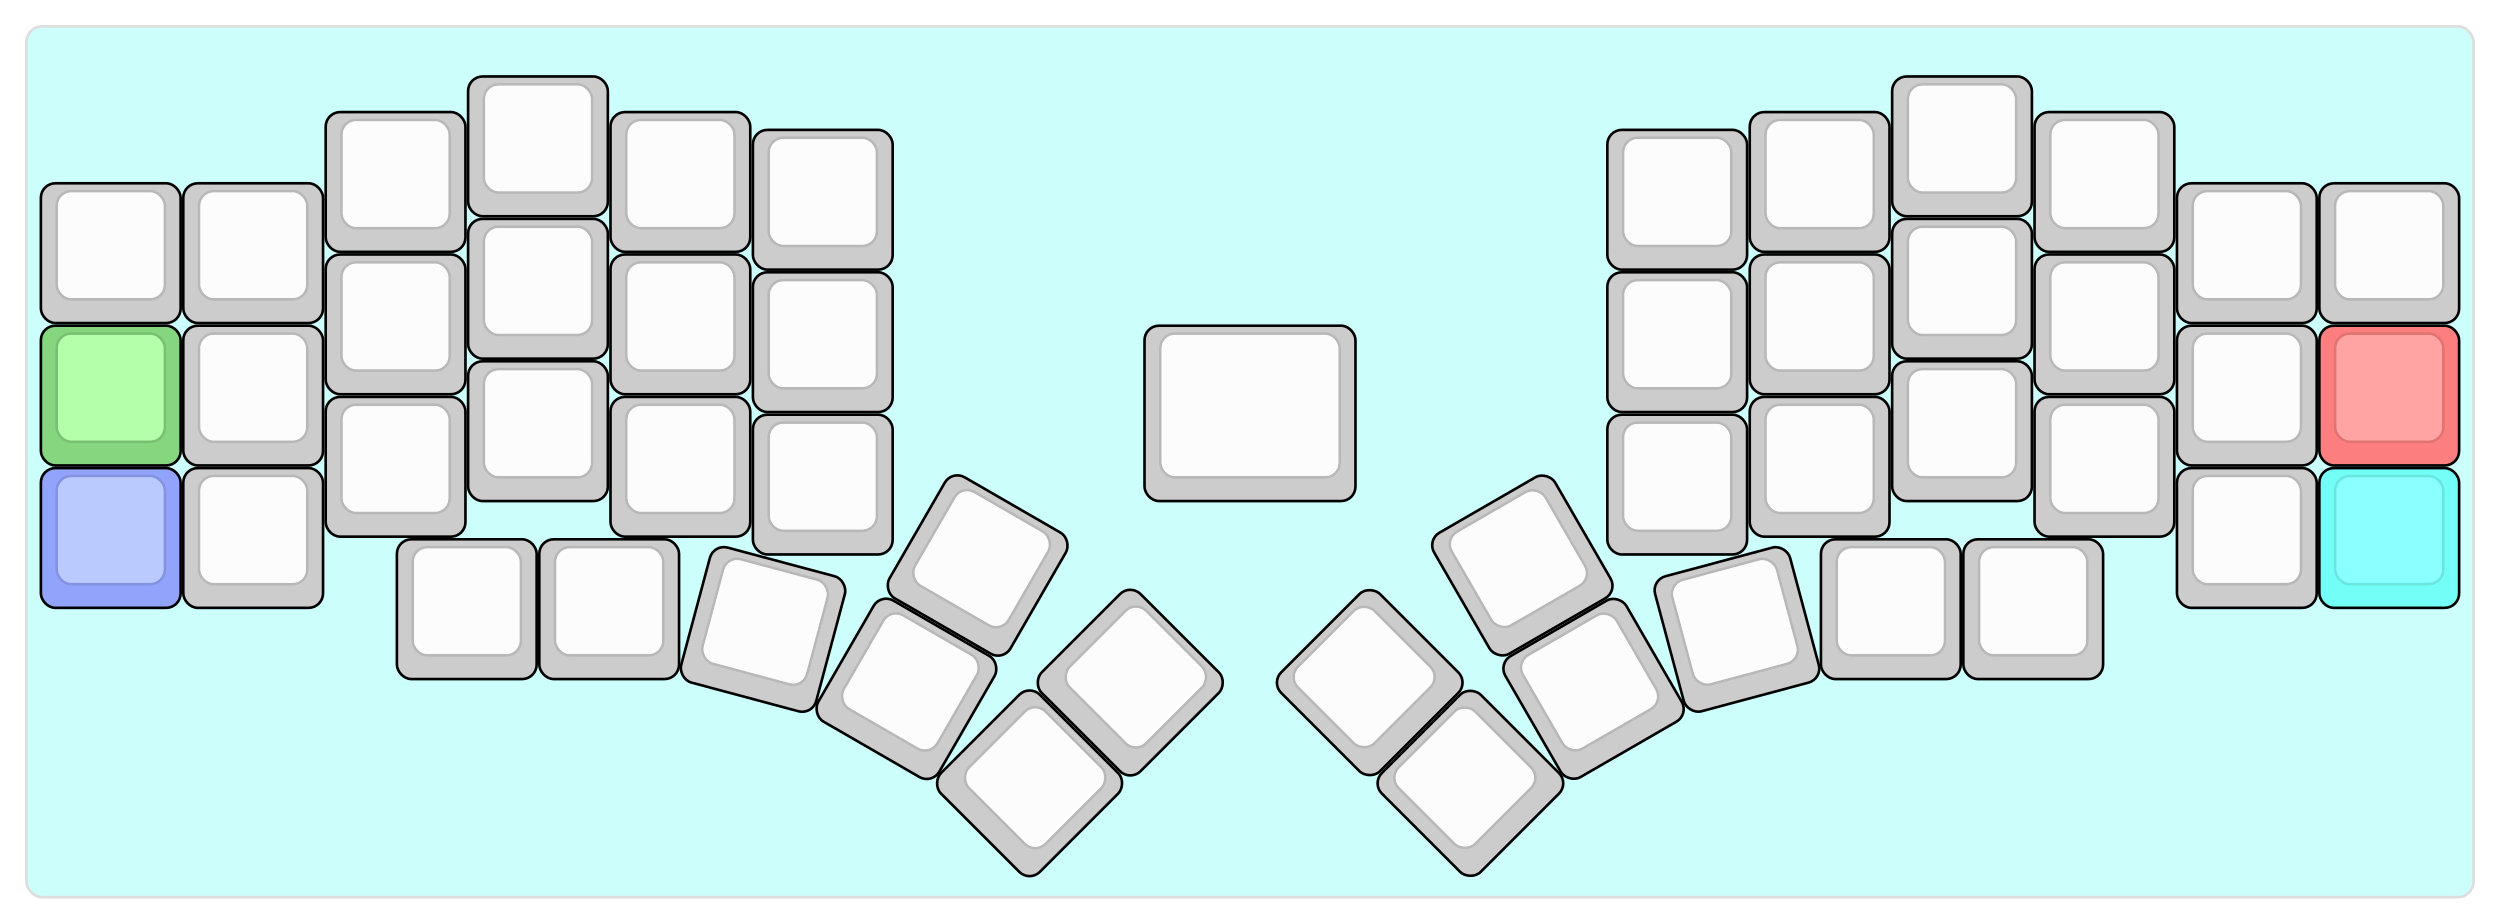
  <svg width='948px'
       height='350.217px'
       viewBox='0 0 948 350.217'
       xmlns='http://www.w3.org/2000/svg'
       xmlns:xlink="http://www.w3.org/1999/xlink">

    <style type='text/css'>
    .keycap .border { stroke: black; stroke-width: 2; }
    .keycap .inner.border { stroke: rgba(0,0,0,.1); }
    </style>
    <defs>
      <linearGradient id="DCS">
        <stop offset="0%" stop-color="black" stop-opacity="0"/>
        <stop offset="40%" stop-color="black" stop-opacity="0.1"/>
        <stop offset="60%" stop-color="black" stop-opacity="0.1"/>
        <stop offset="100%" stop-color="black" stop-opacity="0"/>
      </linearGradient>
      <linearGradient id="SPACE" x1="0%" x2="0%" y1="0%" y2="100%">
        <stop offset="0%" stop-color="black" stop-opacity="0.1"/>
        <stop offset="20%" stop-color="black" stop-opacity="0.0"/>
        <stop offset="40%" stop-color="black" stop-opacity="0.0"/>
        <stop offset="100%" stop-color="black" stop-opacity="0.1"/>
      </linearGradient>
      <radialGradient id="DSA">
        <stop offset="0%" stop-color="black" stop-opacity="0.1"/>
        <stop offset="10%" stop-color="black" stop-opacity="0.1"/>
        <stop offset="100%" stop-color="black" stop-opacity="0"/>
      </radialGradient>
      <radialGradient id="SA" xlink:href="#DSA" />
    </defs>

    <g transform='translate(10,10)'>
      <rect width="928" height="330.217"
            stroke="#ddd" stroke-width="1" fill="#ccfffc" rx="6"/>
      <g transform='translate(5,5)'>
        
  <g class='  keycap'
  >

  
    <!-- Outer Border -->
    <rect x="163" y="14.5"
          width="52" height="52"
          rx="5" fill="#cccccc" class="outer border"/>
    
    <!-- Outer Fill -->
    <rect x="163" y="14.5"
          width="52" height="52"
          rx="5" fill="#cccccc"/>
    

    
      <!-- Inner Border -->
      <rect x="169" y="17.5"
            width="40" height="40"
            rx="5" fill="#fcfcfc" class="inner border"/>
      
      <!-- Inner Fill -->
      <rect x="169" y="17.5"
            width="40" height="40"
            rx="5" fill="#fcfcfc"/>
      
      

     
   
  </g>

  <g class='  keycap'
  >

  
    <!-- Outer Border -->
    <rect x="703" y="14.5"
          width="52" height="52"
          rx="5" fill="#cccccc" class="outer border"/>
    
    <!-- Outer Fill -->
    <rect x="703" y="14.5"
          width="52" height="52"
          rx="5" fill="#cccccc"/>
    

    
      <!-- Inner Border -->
      <rect x="709" y="17.5"
            width="40" height="40"
            rx="5" fill="#fcfcfc" class="inner border"/>
      
      <!-- Inner Fill -->
      <rect x="709" y="17.5"
            width="40" height="40"
            rx="5" fill="#fcfcfc"/>
      
      

     
   
  </g>

  <g class='  keycap'
  >

  
    <!-- Outer Border -->
    <rect x="109" y="28"
          width="52" height="52"
          rx="5" fill="#cccccc" class="outer border"/>
    
    <!-- Outer Fill -->
    <rect x="109" y="28"
          width="52" height="52"
          rx="5" fill="#cccccc"/>
    

    
      <!-- Inner Border -->
      <rect x="115" y="31"
            width="40" height="40"
            rx="5" fill="#fcfcfc" class="inner border"/>
      
      <!-- Inner Fill -->
      <rect x="115" y="31"
            width="40" height="40"
            rx="5" fill="#fcfcfc"/>
      
      

     
   
  </g>

  <g class='  keycap'
  >

  
    <!-- Outer Border -->
    <rect x="217" y="28"
          width="52" height="52"
          rx="5" fill="#cccccc" class="outer border"/>
    
    <!-- Outer Fill -->
    <rect x="217" y="28"
          width="52" height="52"
          rx="5" fill="#cccccc"/>
    

    
      <!-- Inner Border -->
      <rect x="223" y="31"
            width="40" height="40"
            rx="5" fill="#fcfcfc" class="inner border"/>
      
      <!-- Inner Fill -->
      <rect x="223" y="31"
            width="40" height="40"
            rx="5" fill="#fcfcfc"/>
      
      

     
   
  </g>

  <g class='  keycap'
  >

  
    <!-- Outer Border -->
    <rect x="649" y="28"
          width="52" height="52"
          rx="5" fill="#cccccc" class="outer border"/>
    
    <!-- Outer Fill -->
    <rect x="649" y="28"
          width="52" height="52"
          rx="5" fill="#cccccc"/>
    

    
      <!-- Inner Border -->
      <rect x="655" y="31"
            width="40" height="40"
            rx="5" fill="#fcfcfc" class="inner border"/>
      
      <!-- Inner Fill -->
      <rect x="655" y="31"
            width="40" height="40"
            rx="5" fill="#fcfcfc"/>
      
      

     
   
  </g>

  <g class='  keycap'
  >

  
    <!-- Outer Border -->
    <rect x="757" y="28"
          width="52" height="52"
          rx="5" fill="#cccccc" class="outer border"/>
    
    <!-- Outer Fill -->
    <rect x="757" y="28"
          width="52" height="52"
          rx="5" fill="#cccccc"/>
    

    
      <!-- Inner Border -->
      <rect x="763" y="31"
            width="40" height="40"
            rx="5" fill="#fcfcfc" class="inner border"/>
      
      <!-- Inner Fill -->
      <rect x="763" y="31"
            width="40" height="40"
            rx="5" fill="#fcfcfc"/>
      
      

     
   
  </g>

  <g class='  keycap'
  >

  
    <!-- Outer Border -->
    <rect x="271" y="34.75"
          width="52" height="52"
          rx="5" fill="#cccccc" class="outer border"/>
    
    <!-- Outer Fill -->
    <rect x="271" y="34.75"
          width="52" height="52"
          rx="5" fill="#cccccc"/>
    

    
      <!-- Inner Border -->
      <rect x="277" y="37.75"
            width="40" height="40"
            rx="5" fill="#fcfcfc" class="inner border"/>
      
      <!-- Inner Fill -->
      <rect x="277" y="37.75"
            width="40" height="40"
            rx="5" fill="#fcfcfc"/>
      
      

     
   
  </g>

  <g class='  keycap'
  >

  
    <!-- Outer Border -->
    <rect x="595" y="34.75"
          width="52" height="52"
          rx="5" fill="#cccccc" class="outer border"/>
    
    <!-- Outer Fill -->
    <rect x="595" y="34.75"
          width="52" height="52"
          rx="5" fill="#cccccc"/>
    

    
      <!-- Inner Border -->
      <rect x="601" y="37.75"
            width="40" height="40"
            rx="5" fill="#fcfcfc" class="inner border"/>
      
      <!-- Inner Fill -->
      <rect x="601" y="37.75"
            width="40" height="40"
            rx="5" fill="#fcfcfc"/>
      
      

     
   
  </g>

  <g class='  keycap'
  >

  
    <!-- Outer Border -->
    <rect x="1" y="55"
          width="52" height="52"
          rx="5" fill="#cccccc" class="outer border"/>
    
    <!-- Outer Fill -->
    <rect x="1" y="55"
          width="52" height="52"
          rx="5" fill="#cccccc"/>
    

    
      <!-- Inner Border -->
      <rect x="7" y="58"
            width="40" height="40"
            rx="5" fill="#fcfcfc" class="inner border"/>
      
      <!-- Inner Fill -->
      <rect x="7" y="58"
            width="40" height="40"
            rx="5" fill="#fcfcfc"/>
      
      

     
   
  </g>

  <g class='  keycap'
  >

  
    <!-- Outer Border -->
    <rect x="55" y="55"
          width="52" height="52"
          rx="5" fill="#cccccc" class="outer border"/>
    
    <!-- Outer Fill -->
    <rect x="55" y="55"
          width="52" height="52"
          rx="5" fill="#cccccc"/>
    

    
      <!-- Inner Border -->
      <rect x="61" y="58"
            width="40" height="40"
            rx="5" fill="#fcfcfc" class="inner border"/>
      
      <!-- Inner Fill -->
      <rect x="61" y="58"
            width="40" height="40"
            rx="5" fill="#fcfcfc"/>
      
      

     
   
  </g>

  <g class='  keycap'
  >

  
    <!-- Outer Border -->
    <rect x="811" y="55"
          width="52" height="52"
          rx="5" fill="#cccccc" class="outer border"/>
    
    <!-- Outer Fill -->
    <rect x="811" y="55"
          width="52" height="52"
          rx="5" fill="#cccccc"/>
    

    
      <!-- Inner Border -->
      <rect x="817" y="58"
            width="40" height="40"
            rx="5" fill="#fcfcfc" class="inner border"/>
      
      <!-- Inner Fill -->
      <rect x="817" y="58"
            width="40" height="40"
            rx="5" fill="#fcfcfc"/>
      
      

     
   
  </g>

  <g class='  keycap'
  >

  
    <!-- Outer Border -->
    <rect x="865" y="55"
          width="52" height="52"
          rx="5" fill="#cccccc" class="outer border"/>
    
    <!-- Outer Fill -->
    <rect x="865" y="55"
          width="52" height="52"
          rx="5" fill="#cccccc"/>
    

    
      <!-- Inner Border -->
      <rect x="871" y="58"
            width="40" height="40"
            rx="5" fill="#fcfcfc" class="inner border"/>
      
      <!-- Inner Fill -->
      <rect x="871" y="58"
            width="40" height="40"
            rx="5" fill="#fcfcfc"/>
      
      

     
   
  </g>

  <g class='  keycap'
  >

  
    <!-- Outer Border -->
    <rect x="163" y="68.5"
          width="52" height="52"
          rx="5" fill="#cccccc" class="outer border"/>
    
    <!-- Outer Fill -->
    <rect x="163" y="68.5"
          width="52" height="52"
          rx="5" fill="#cccccc"/>
    

    
      <!-- Inner Border -->
      <rect x="169" y="71.5"
            width="40" height="40"
            rx="5" fill="#fcfcfc" class="inner border"/>
      
      <!-- Inner Fill -->
      <rect x="169" y="71.5"
            width="40" height="40"
            rx="5" fill="#fcfcfc"/>
      
      

     
   
  </g>

  <g class='  keycap'
  >

  
    <!-- Outer Border -->
    <rect x="703" y="68.5"
          width="52" height="52"
          rx="5" fill="#cccccc" class="outer border"/>
    
    <!-- Outer Fill -->
    <rect x="703" y="68.5"
          width="52" height="52"
          rx="5" fill="#cccccc"/>
    

    
      <!-- Inner Border -->
      <rect x="709" y="71.5"
            width="40" height="40"
            rx="5" fill="#fcfcfc" class="inner border"/>
      
      <!-- Inner Fill -->
      <rect x="709" y="71.5"
            width="40" height="40"
            rx="5" fill="#fcfcfc"/>
      
      

     
   
  </g>

  <g class='  keycap'
  >

  
    <!-- Outer Border -->
    <rect x="109" y="82"
          width="52" height="52"
          rx="5" fill="#cccccc" class="outer border"/>
    
    <!-- Outer Fill -->
    <rect x="109" y="82"
          width="52" height="52"
          rx="5" fill="#cccccc"/>
    

    
      <!-- Inner Border -->
      <rect x="115" y="85"
            width="40" height="40"
            rx="5" fill="#fcfcfc" class="inner border"/>
      
      <!-- Inner Fill -->
      <rect x="115" y="85"
            width="40" height="40"
            rx="5" fill="#fcfcfc"/>
      
      

     
   
  </g>

  <g class='  keycap'
  >

  
    <!-- Outer Border -->
    <rect x="217" y="82"
          width="52" height="52"
          rx="5" fill="#cccccc" class="outer border"/>
    
    <!-- Outer Fill -->
    <rect x="217" y="82"
          width="52" height="52"
          rx="5" fill="#cccccc"/>
    

    
      <!-- Inner Border -->
      <rect x="223" y="85"
            width="40" height="40"
            rx="5" fill="#fcfcfc" class="inner border"/>
      
      <!-- Inner Fill -->
      <rect x="223" y="85"
            width="40" height="40"
            rx="5" fill="#fcfcfc"/>
      
      

     
   
  </g>

  <g class='  keycap'
  >

  
    <!-- Outer Border -->
    <rect x="649" y="82"
          width="52" height="52"
          rx="5" fill="#cccccc" class="outer border"/>
    
    <!-- Outer Fill -->
    <rect x="649" y="82"
          width="52" height="52"
          rx="5" fill="#cccccc"/>
    

    
      <!-- Inner Border -->
      <rect x="655" y="85"
            width="40" height="40"
            rx="5" fill="#fcfcfc" class="inner border"/>
      
      <!-- Inner Fill -->
      <rect x="655" y="85"
            width="40" height="40"
            rx="5" fill="#fcfcfc"/>
      
      

     
   
  </g>

  <g class='  keycap'
  >

  
    <!-- Outer Border -->
    <rect x="757" y="82"
          width="52" height="52"
          rx="5" fill="#cccccc" class="outer border"/>
    
    <!-- Outer Fill -->
    <rect x="757" y="82"
          width="52" height="52"
          rx="5" fill="#cccccc"/>
    

    
      <!-- Inner Border -->
      <rect x="763" y="85"
            width="40" height="40"
            rx="5" fill="#fcfcfc" class="inner border"/>
      
      <!-- Inner Fill -->
      <rect x="763" y="85"
            width="40" height="40"
            rx="5" fill="#fcfcfc"/>
      
      

     
   
  </g>

  <g class='  keycap'
  >

  
    <!-- Outer Border -->
    <rect x="271" y="88.75"
          width="52" height="52"
          rx="5" fill="#cccccc" class="outer border"/>
    
    <!-- Outer Fill -->
    <rect x="271" y="88.75"
          width="52" height="52"
          rx="5" fill="#cccccc"/>
    

    
      <!-- Inner Border -->
      <rect x="277" y="91.75"
            width="40" height="40"
            rx="5" fill="#fcfcfc" class="inner border"/>
      
      <!-- Inner Fill -->
      <rect x="277" y="91.75"
            width="40" height="40"
            rx="5" fill="#fcfcfc"/>
      
      

     
   
  </g>

  <g class='  keycap'
  >

  
    <!-- Outer Border -->
    <rect x="595" y="88.75"
          width="52" height="52"
          rx="5" fill="#cccccc" class="outer border"/>
    
    <!-- Outer Fill -->
    <rect x="595" y="88.75"
          width="52" height="52"
          rx="5" fill="#cccccc"/>
    

    
      <!-- Inner Border -->
      <rect x="601" y="91.75"
            width="40" height="40"
            rx="5" fill="#fcfcfc" class="inner border"/>
      
      <!-- Inner Fill -->
      <rect x="601" y="91.75"
            width="40" height="40"
            rx="5" fill="#fcfcfc"/>
      
      

     
   
  </g>

  <g class='  keycap'
  >

  
    <!-- Outer Border -->
    <rect x="1" y="109"
          width="52" height="52"
          rx="5" fill="#85d67e" class="outer border"/>
    
    <!-- Outer Fill -->
    <rect x="1" y="109"
          width="52" height="52"
          rx="5" fill="#85d67e"/>
    

    
      <!-- Inner Border -->
      <rect x="7" y="112"
            width="40" height="40"
            rx="5" fill="#b3ffaa" class="inner border"/>
      
      <!-- Inner Fill -->
      <rect x="7" y="112"
            width="40" height="40"
            rx="5" fill="#b3ffaa"/>
      
      

     
   
  </g>

  <g class='  keycap'
  >

  
    <!-- Outer Border -->
    <rect x="55" y="109"
          width="52" height="52"
          rx="5" fill="#cccccc" class="outer border"/>
    
    <!-- Outer Fill -->
    <rect x="55" y="109"
          width="52" height="52"
          rx="5" fill="#cccccc"/>
    

    
      <!-- Inner Border -->
      <rect x="61" y="112"
            width="40" height="40"
            rx="5" fill="#fcfcfc" class="inner border"/>
      
      <!-- Inner Fill -->
      <rect x="61" y="112"
            width="40" height="40"
            rx="5" fill="#fcfcfc"/>
      
      

     
   
  </g>

  <g class='  keycap'
  >

  
    <!-- Outer Border -->
    <rect x="811" y="109"
          width="52" height="52"
          rx="5" fill="#cccccc" class="outer border"/>
    
    <!-- Outer Fill -->
    <rect x="811" y="109"
          width="52" height="52"
          rx="5" fill="#cccccc"/>
    

    
      <!-- Inner Border -->
      <rect x="817" y="112"
            width="40" height="40"
            rx="5" fill="#fcfcfc" class="inner border"/>
      
      <!-- Inner Fill -->
      <rect x="817" y="112"
            width="40" height="40"
            rx="5" fill="#fcfcfc"/>
      
      

     
   
  </g>

  <g class='  keycap'
  >

  
    <!-- Outer Border -->
    <rect x="865" y="109"
          width="52" height="52"
          rx="5" fill="#fc7e7e" class="outer border"/>
    
    <!-- Outer Fill -->
    <rect x="865" y="109"
          width="52" height="52"
          rx="5" fill="#fc7e7e"/>
    

    
      <!-- Inner Border -->
      <rect x="871" y="112"
            width="40" height="40"
            rx="5" fill="#ffa4a2" class="inner border"/>
      
      <!-- Inner Fill -->
      <rect x="871" y="112"
            width="40" height="40"
            rx="5" fill="#ffa4a2"/>
      
      

     
   
  </g>

  <g class='  keycap'
  >

  
    <!-- Outer Border -->
    <rect x="163" y="122.5"
          width="52" height="52"
          rx="5" fill="#cccccc" class="outer border"/>
    
    <!-- Outer Fill -->
    <rect x="163" y="122.5"
          width="52" height="52"
          rx="5" fill="#cccccc"/>
    

    
      <!-- Inner Border -->
      <rect x="169" y="125.5"
            width="40" height="40"
            rx="5" fill="#fcfcfc" class="inner border"/>
      
      <!-- Inner Fill -->
      <rect x="169" y="125.5"
            width="40" height="40"
            rx="5" fill="#fcfcfc"/>
      
      

     
   
  </g>

  <g class='  keycap'
  >

  
    <!-- Outer Border -->
    <rect x="703" y="122.5"
          width="52" height="52"
          rx="5" fill="#cccccc" class="outer border"/>
    
    <!-- Outer Fill -->
    <rect x="703" y="122.5"
          width="52" height="52"
          rx="5" fill="#cccccc"/>
    

    
      <!-- Inner Border -->
      <rect x="709" y="125.5"
            width="40" height="40"
            rx="5" fill="#fcfcfc" class="inner border"/>
      
      <!-- Inner Fill -->
      <rect x="709" y="125.5"
            width="40" height="40"
            rx="5" fill="#fcfcfc"/>
      
      

     
   
  </g>

  <g class='  keycap'
  >

  
    <!-- Outer Border -->
    <rect x="109" y="136"
          width="52" height="52"
          rx="5" fill="#cccccc" class="outer border"/>
    
    <!-- Outer Fill -->
    <rect x="109" y="136"
          width="52" height="52"
          rx="5" fill="#cccccc"/>
    

    
      <!-- Inner Border -->
      <rect x="115" y="139"
            width="40" height="40"
            rx="5" fill="#fcfcfc" class="inner border"/>
      
      <!-- Inner Fill -->
      <rect x="115" y="139"
            width="40" height="40"
            rx="5" fill="#fcfcfc"/>
      
      

     
   
  </g>

  <g class='  keycap'
  >

  
    <!-- Outer Border -->
    <rect x="217" y="136"
          width="52" height="52"
          rx="5" fill="#cccccc" class="outer border"/>
    
    <!-- Outer Fill -->
    <rect x="217" y="136"
          width="52" height="52"
          rx="5" fill="#cccccc"/>
    

    
      <!-- Inner Border -->
      <rect x="223" y="139"
            width="40" height="40"
            rx="5" fill="#fcfcfc" class="inner border"/>
      
      <!-- Inner Fill -->
      <rect x="223" y="139"
            width="40" height="40"
            rx="5" fill="#fcfcfc"/>
      
      

     
   
  </g>

  <g class='  keycap'
  >

  
    <!-- Outer Border -->
    <rect x="649" y="136"
          width="52" height="52"
          rx="5" fill="#cccccc" class="outer border"/>
    
    <!-- Outer Fill -->
    <rect x="649" y="136"
          width="52" height="52"
          rx="5" fill="#cccccc"/>
    

    
      <!-- Inner Border -->
      <rect x="655" y="139"
            width="40" height="40"
            rx="5" fill="#fcfcfc" class="inner border"/>
      
      <!-- Inner Fill -->
      <rect x="655" y="139"
            width="40" height="40"
            rx="5" fill="#fcfcfc"/>
      
      

     
   
  </g>

  <g class='  keycap'
  >

  
    <!-- Outer Border -->
    <rect x="757" y="136"
          width="52" height="52"
          rx="5" fill="#cccccc" class="outer border"/>
    
    <!-- Outer Fill -->
    <rect x="757" y="136"
          width="52" height="52"
          rx="5" fill="#cccccc"/>
    

    
      <!-- Inner Border -->
      <rect x="763" y="139"
            width="40" height="40"
            rx="5" fill="#fcfcfc" class="inner border"/>
      
      <!-- Inner Fill -->
      <rect x="763" y="139"
            width="40" height="40"
            rx="5" fill="#fcfcfc"/>
      
      

     
   
  </g>

  <g class='  keycap'
  >

  
    <!-- Outer Border -->
    <rect x="271" y="142.75"
          width="52" height="52"
          rx="5" fill="#cccccc" class="outer border"/>
    
    <!-- Outer Fill -->
    <rect x="271" y="142.75"
          width="52" height="52"
          rx="5" fill="#cccccc"/>
    

    
      <!-- Inner Border -->
      <rect x="277" y="145.75"
            width="40" height="40"
            rx="5" fill="#fcfcfc" class="inner border"/>
      
      <!-- Inner Fill -->
      <rect x="277" y="145.75"
            width="40" height="40"
            rx="5" fill="#fcfcfc"/>
      
      

     
   
  </g>

  <g class='  keycap'
  >

  
    <!-- Outer Border -->
    <rect x="595" y="142.75"
          width="52" height="52"
          rx="5" fill="#cccccc" class="outer border"/>
    
    <!-- Outer Fill -->
    <rect x="595" y="142.75"
          width="52" height="52"
          rx="5" fill="#cccccc"/>
    

    
      <!-- Inner Border -->
      <rect x="601" y="145.75"
            width="40" height="40"
            rx="5" fill="#fcfcfc" class="inner border"/>
      
      <!-- Inner Fill -->
      <rect x="601" y="145.75"
            width="40" height="40"
            rx="5" fill="#fcfcfc"/>
      
      

     
   
  </g>

  <g class='  keycap'
  >

  
    <!-- Outer Border -->
    <rect x="1" y="163"
          width="52" height="52"
          rx="5" fill="#91a3fa" class="outer border"/>
    
    <!-- Outer Fill -->
    <rect x="1" y="163"
          width="52" height="52"
          rx="5" fill="#91a3fa"/>
    

    
      <!-- Inner Border -->
      <rect x="7" y="166"
            width="40" height="40"
            rx="5" fill="#bacaff" class="inner border"/>
      
      <!-- Inner Fill -->
      <rect x="7" y="166"
            width="40" height="40"
            rx="5" fill="#bacaff"/>
      
      

     
   
  </g>

  <g class='  keycap'
  >

  
    <!-- Outer Border -->
    <rect x="55" y="163"
          width="52" height="52"
          rx="5" fill="#cccccc" class="outer border"/>
    
    <!-- Outer Fill -->
    <rect x="55" y="163"
          width="52" height="52"
          rx="5" fill="#cccccc"/>
    

    
      <!-- Inner Border -->
      <rect x="61" y="166"
            width="40" height="40"
            rx="5" fill="#fcfcfc" class="inner border"/>
      
      <!-- Inner Fill -->
      <rect x="61" y="166"
            width="40" height="40"
            rx="5" fill="#fcfcfc"/>
      
      

     
   
  </g>

  <g class='  keycap'
  >

  
    <!-- Outer Border -->
    <rect x="811" y="163"
          width="52" height="52"
          rx="5" fill="#cccccc" class="outer border"/>
    
    <!-- Outer Fill -->
    <rect x="811" y="163"
          width="52" height="52"
          rx="5" fill="#cccccc"/>
    

    
      <!-- Inner Border -->
      <rect x="817" y="166"
            width="40" height="40"
            rx="5" fill="#fcfcfc" class="inner border"/>
      
      <!-- Inner Fill -->
      <rect x="817" y="166"
            width="40" height="40"
            rx="5" fill="#fcfcfc"/>
      
      

     
   
  </g>

  <g class='  keycap'
  >

  
    <!-- Outer Border -->
    <rect x="865" y="163"
          width="52" height="52"
          rx="5" fill="#73fff7" class="outer border"/>
    
    <!-- Outer Fill -->
    <rect x="865" y="163"
          width="52" height="52"
          rx="5" fill="#73fff7"/>
    

    
      <!-- Inner Border -->
      <rect x="871" y="166"
            width="40" height="40"
            rx="5" fill="#8affff" class="inner border"/>
      
      <!-- Inner Fill -->
      <rect x="871" y="166"
            width="40" height="40"
            rx="5" fill="#8affff"/>
      
      

     
   
  </g>

  <g class='  keycap'
  >

  
    <!-- Outer Border -->
    <rect x="136" y="190"
          width="52" height="52"
          rx="5" fill="#cccccc" class="outer border"/>
    
    <!-- Outer Fill -->
    <rect x="136" y="190"
          width="52" height="52"
          rx="5" fill="#cccccc"/>
    

    
      <!-- Inner Border -->
      <rect x="142" y="193"
            width="40" height="40"
            rx="5" fill="#fcfcfc" class="inner border"/>
      
      <!-- Inner Fill -->
      <rect x="142" y="193"
            width="40" height="40"
            rx="5" fill="#fcfcfc"/>
      
      

     
   
  </g>

  <g class='  keycap'
  >

  
    <!-- Outer Border -->
    <rect x="730" y="190"
          width="52" height="52"
          rx="5" fill="#cccccc" class="outer border"/>
    
    <!-- Outer Fill -->
    <rect x="730" y="190"
          width="52" height="52"
          rx="5" fill="#cccccc"/>
    

    
      <!-- Inner Border -->
      <rect x="736" y="193"
            width="40" height="40"
            rx="5" fill="#fcfcfc" class="inner border"/>
      
      <!-- Inner Fill -->
      <rect x="736" y="193"
            width="40" height="40"
            rx="5" fill="#fcfcfc"/>
      
      

     
   
  </g>

  <g class='  keycap'
  >

  
    <!-- Outer Border -->
    <rect x="190" y="190"
          width="52" height="52"
          rx="5" fill="#cccccc" class="outer border"/>
    
    <!-- Outer Fill -->
    <rect x="190" y="190"
          width="52" height="52"
          rx="5" fill="#cccccc"/>
    

    
      <!-- Inner Border -->
      <rect x="196" y="193"
            width="40" height="40"
            rx="5" fill="#fcfcfc" class="inner border"/>
      
      <!-- Inner Fill -->
      <rect x="196" y="193"
            width="40" height="40"
            rx="5" fill="#fcfcfc"/>
      
      

     
   
  </g>

  <g class='  keycap'
  >

  
    <!-- Outer Border -->
    <rect x="419.5" y="109"
          width="79" height="65.5"
          rx="5" fill="#cccccc" class="outer border"/>
    
    <!-- Outer Fill -->
    <rect x="419.5" y="109"
          width="79" height="65.5"
          rx="5" fill="#cccccc"/>
    

    
      <!-- Inner Border -->
      <rect x="425.5" y="112"
            width="67" height="53.5"
            rx="5" fill="#fcfcfc" class="inner border"/>
      
      <!-- Inner Fill -->
      <rect x="425.5" y="112"
            width="67" height="53.5"
            rx="5" fill="#fcfcfc"/>
      
      

     
   
  </g>

  <g class='  keycap'
  >

  
    <!-- Outer Border -->
    <rect x="676" y="190"
          width="52" height="52"
          rx="5" fill="#cccccc" class="outer border"/>
    
    <!-- Outer Fill -->
    <rect x="676" y="190"
          width="52" height="52"
          rx="5" fill="#cccccc"/>
    

    
      <!-- Inner Border -->
      <rect x="682" y="193"
            width="40" height="40"
            rx="5" fill="#fcfcfc" class="inner border"/>
      
      <!-- Inner Fill -->
      <rect x="682" y="193"
            width="40" height="40"
            rx="5" fill="#fcfcfc"/>
      
      

     
   
  </g>

  <g class='  keycap'
  
     transform="rotate(15 216 441.45)"
  >

  
    <!-- Outer Border -->
    <rect x="190" y="190"
          width="52" height="52"
          rx="5" fill="#cccccc" class="outer border"/>
    
    <!-- Outer Fill -->
    <rect x="190" y="190"
          width="52" height="52"
          rx="5" fill="#cccccc"/>
    

    
      <!-- Inner Border -->
      <rect x="196" y="193"
            width="40" height="40"
            rx="5" fill="#fcfcfc" class="inner border"/>
      
      <!-- Inner Fill -->
      <rect x="196" y="193"
            width="40" height="40"
            rx="5" fill="#fcfcfc"/>
      
      

     
   
  </g>

  <g class='  keycap'
  
     transform="rotate(30 216 441.45)"
  >

  
    <!-- Outer Border -->
    <rect x="190" y="136"
          width="52" height="52"
          rx="5" fill="#cccccc" class="outer border"/>
    
    <!-- Outer Fill -->
    <rect x="190" y="136"
          width="52" height="52"
          rx="5" fill="#cccccc"/>
    

    
      <!-- Inner Border -->
      <rect x="196" y="139"
            width="40" height="40"
            rx="5" fill="#fcfcfc" class="inner border"/>
      
      <!-- Inner Fill -->
      <rect x="196" y="139"
            width="40" height="40"
            rx="5" fill="#fcfcfc"/>
      
      

     
   
  </g>

  <g class='  keycap'
  
     transform="rotate(30 216 441.45)"
  >

  
    <!-- Outer Border -->
    <rect x="190" y="190"
          width="52" height="52"
          rx="5" fill="#cccccc" class="outer border"/>
    
    <!-- Outer Fill -->
    <rect x="190" y="190"
          width="52" height="52"
          rx="5" fill="#cccccc"/>
    

    
      <!-- Inner Border -->
      <rect x="196" y="193"
            width="40" height="40"
            rx="5" fill="#fcfcfc" class="inner border"/>
      
      <!-- Inner Fill -->
      <rect x="196" y="193"
            width="40" height="40"
            rx="5" fill="#fcfcfc"/>
      
      

     
   
  </g>

  <g class='  keycap'
  
     transform="rotate(45 216 441.45)"
  >

  
    <!-- Outer Border -->
    <rect x="190" y="136"
          width="52" height="52"
          rx="5" fill="#cccccc" class="outer border"/>
    
    <!-- Outer Fill -->
    <rect x="190" y="136"
          width="52" height="52"
          rx="5" fill="#cccccc"/>
    

    
      <!-- Inner Border -->
      <rect x="196" y="139"
            width="40" height="40"
            rx="5" fill="#fcfcfc" class="inner border"/>
      
      <!-- Inner Fill -->
      <rect x="196" y="139"
            width="40" height="40"
            rx="5" fill="#fcfcfc"/>
      
      

     
   
  </g>

  <g class='  keycap'
  
     transform="rotate(45 216 441.45)"
  >

  
    <!-- Outer Border -->
    <rect x="190" y="190"
          width="52" height="52"
          rx="5" fill="#cccccc" class="outer border"/>
    
    <!-- Outer Fill -->
    <rect x="190" y="190"
          width="52" height="52"
          rx="5" fill="#cccccc"/>
    

    
      <!-- Inner Border -->
      <rect x="196" y="193"
            width="40" height="40"
            rx="5" fill="#fcfcfc" class="inner border"/>
      
      <!-- Inner Fill -->
      <rect x="196" y="193"
            width="40" height="40"
            rx="5" fill="#fcfcfc"/>
      
      

     
   
  </g>

  <g class='  keycap'
  
     transform="rotate(-45 702 441.45)"
  >

  
    <!-- Outer Border -->
    <rect x="676" y="136"
          width="52" height="52"
          rx="5" fill="#cccccc" class="outer border"/>
    
    <!-- Outer Fill -->
    <rect x="676" y="136"
          width="52" height="52"
          rx="5" fill="#cccccc"/>
    

    
      <!-- Inner Border -->
      <rect x="682" y="139"
            width="40" height="40"
            rx="5" fill="#fcfcfc" class="inner border"/>
      
      <!-- Inner Fill -->
      <rect x="682" y="139"
            width="40" height="40"
            rx="5" fill="#fcfcfc"/>
      
      

     
   
  </g>

  <g class='  keycap'
  
     transform="rotate(-45 702 441.45)"
  >

  
    <!-- Outer Border -->
    <rect x="676" y="190"
          width="52" height="52"
          rx="5" fill="#cccccc" class="outer border"/>
    
    <!-- Outer Fill -->
    <rect x="676" y="190"
          width="52" height="52"
          rx="5" fill="#cccccc"/>
    

    
      <!-- Inner Border -->
      <rect x="682" y="193"
            width="40" height="40"
            rx="5" fill="#fcfcfc" class="inner border"/>
      
      <!-- Inner Fill -->
      <rect x="682" y="193"
            width="40" height="40"
            rx="5" fill="#fcfcfc"/>
      
      

     
   
  </g>

  <g class='  keycap'
  
     transform="rotate(-30 702 441.45)"
  >

  
    <!-- Outer Border -->
    <rect x="676" y="136"
          width="52" height="52"
          rx="5" fill="#cccccc" class="outer border"/>
    
    <!-- Outer Fill -->
    <rect x="676" y="136"
          width="52" height="52"
          rx="5" fill="#cccccc"/>
    

    
      <!-- Inner Border -->
      <rect x="682" y="139"
            width="40" height="40"
            rx="5" fill="#fcfcfc" class="inner border"/>
      
      <!-- Inner Fill -->
      <rect x="682" y="139"
            width="40" height="40"
            rx="5" fill="#fcfcfc"/>
      
      

     
   
  </g>

  <g class='  keycap'
  
     transform="rotate(-30 702 441.45)"
  >

  
    <!-- Outer Border -->
    <rect x="676" y="190"
          width="52" height="52"
          rx="5" fill="#cccccc" class="outer border"/>
    
    <!-- Outer Fill -->
    <rect x="676" y="190"
          width="52" height="52"
          rx="5" fill="#cccccc"/>
    

    
      <!-- Inner Border -->
      <rect x="682" y="193"
            width="40" height="40"
            rx="5" fill="#fcfcfc" class="inner border"/>
      
      <!-- Inner Fill -->
      <rect x="682" y="193"
            width="40" height="40"
            rx="5" fill="#fcfcfc"/>
      
      

     
   
  </g>

  <g class='  keycap'
  
     transform="rotate(-15 702 441.45)"
  >

  
    <!-- Outer Border -->
    <rect x="676" y="190"
          width="52" height="52"
          rx="5" fill="#cccccc" class="outer border"/>
    
    <!-- Outer Fill -->
    <rect x="676" y="190"
          width="52" height="52"
          rx="5" fill="#cccccc"/>
    

    
      <!-- Inner Border -->
      <rect x="682" y="193"
            width="40" height="40"
            rx="5" fill="#fcfcfc" class="inner border"/>
      
      <!-- Inner Fill -->
      <rect x="682" y="193"
            width="40" height="40"
            rx="5" fill="#fcfcfc"/>
      
      

     
   
  </g>

      </g>
    </g>
  </svg>
